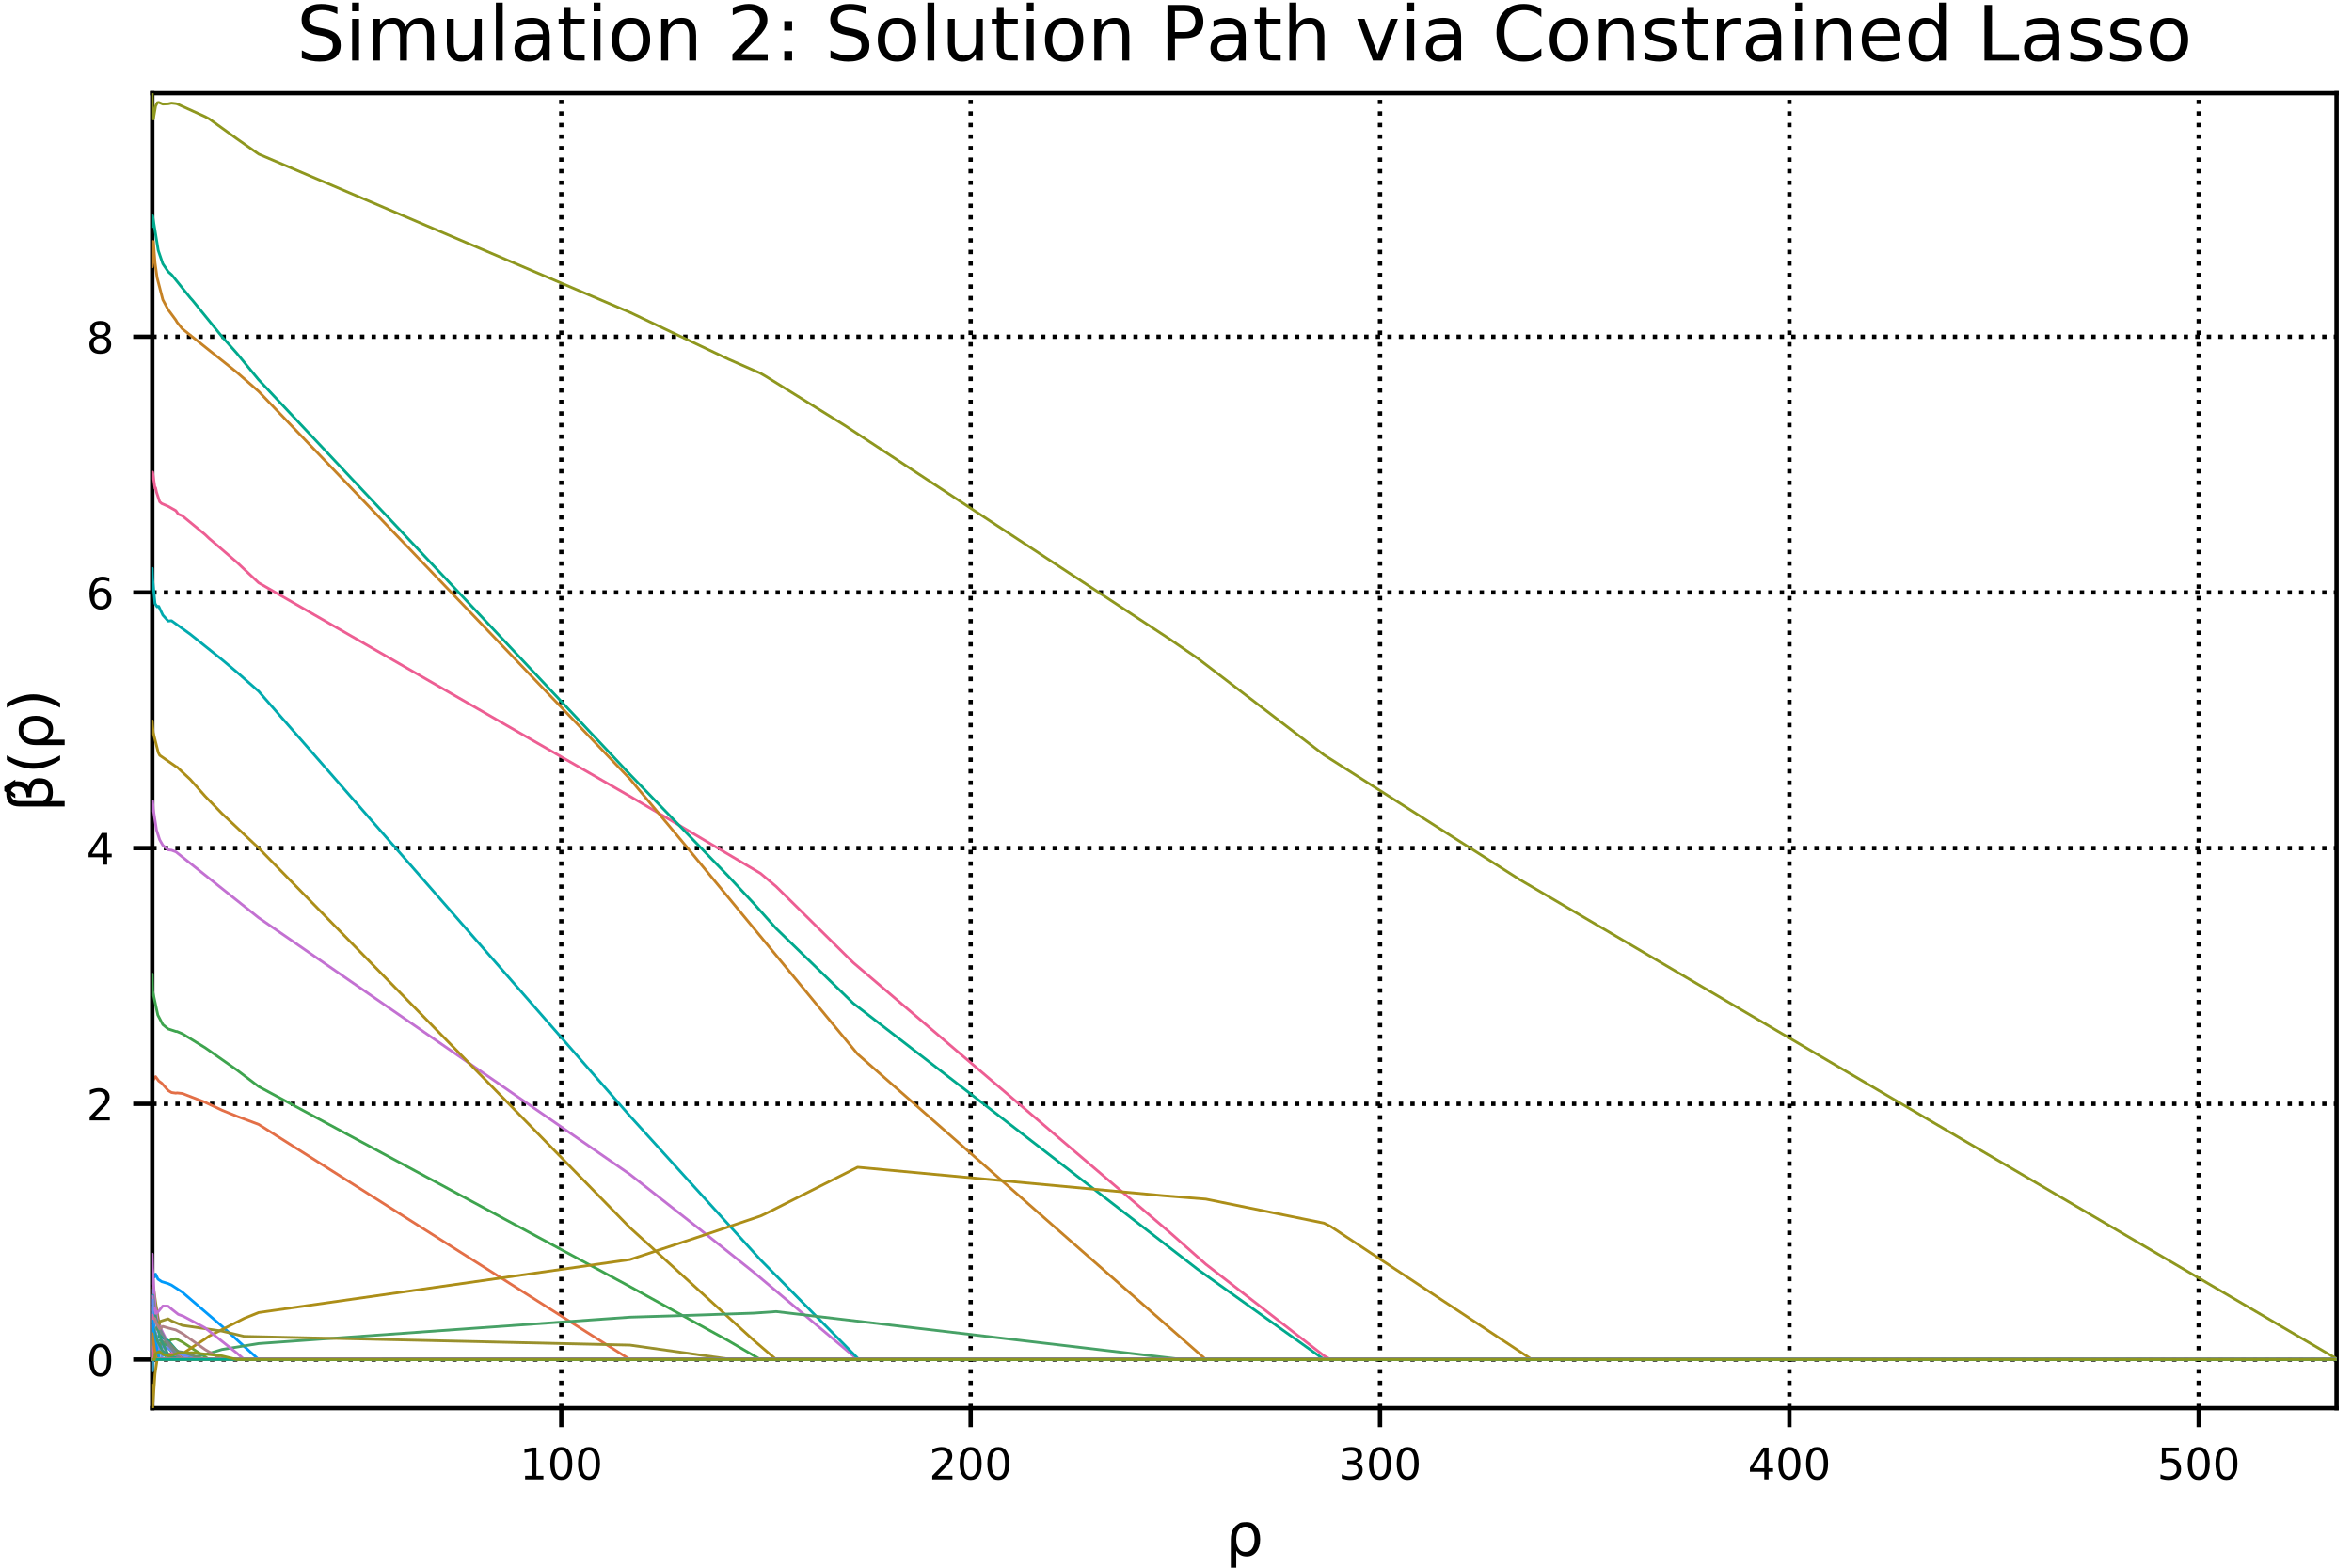 <?xml version="1.0" encoding="utf-8" standalone="no"?>
<!DOCTYPE svg PUBLIC "-//W3C//DTD SVG 1.1//EN"
  "http://www.w3.org/Graphics/SVG/1.1/DTD/svg11.dtd">
<!-- Created with matplotlib (http://matplotlib.org/) -->
<svg height="288pt" version="1.1" viewBox="0 0 432 288" width="432pt" xmlns="http://www.w3.org/2000/svg" xmlns:xlink="http://www.w3.org/1999/xlink">
 <defs>
  <style type="text/css">
*{stroke-linecap:butt;stroke-linejoin:round;}
  </style>
 </defs>
 <g id="figure_1">
  <g id="patch_1">
   <path d="M 0 288 
L 432 288 
L 432 0 
L 0 0 
z
" style="fill:#ffffff;"/>
  </g>
  <g id="axes_1">
   <g id="patch_2">
    <path d="M 27.965 258.685 
L 429.165 258.685 
L 429.165 17.115 
L 27.965 17.115 
z
" style="fill:#ffffff;"/>
   </g>
   <g id="matplotlib.axis_1">
    <g id="xtick_1">
     <g id="line2d_1">
      <path clip-path="url(#p0155a44bd3)" d="M 103.094 258.685 
L 103.094 17.115 
" style="fill:none;stroke:#000000;stroke-dasharray:0.8,1.32;stroke-dashoffset:0;stroke-width:0.8;"/>
     </g>
     <g id="line2d_2">
      <defs>
       <path d="M 0 0 
L 0 3.5 
" id="m16767cf007" style="stroke:#000000;stroke-width:0.8;"/>
      </defs>
      <g>
       <use style="stroke:#000000;stroke-width:0.8;" x="103.094" xlink:href="#m16767cf007" y="258.685"/>
      </g>
     </g>
     <g id="text_1">
      <!-- 100 -->
      <defs>
       <path d="M 12.406 8.297 
L 28.516 8.297 
L 28.516 63.922 
L 10.984 60.406 
L 10.984 69.391 
L 28.422 72.906 
L 38.281 72.906 
L 38.281 8.297 
L 54.391 8.297 
L 54.391 0 
L 12.406 0 
z
" id="DejaVuSans-31"/>
       <path d="M 31.781 66.406 
Q 24.172 66.406 20.328 58.906 
Q 16.5 51.422 16.5 36.375 
Q 16.5 21.391 20.328 13.891 
Q 24.172 6.391 31.781 6.391 
Q 39.453 6.391 43.281 13.891 
Q 47.125 21.391 47.125 36.375 
Q 47.125 51.422 43.281 58.906 
Q 39.453 66.406 31.781 66.406 
z
M 31.781 74.219 
Q 44.047 74.219 50.516 64.516 
Q 56.984 54.828 56.984 36.375 
Q 56.984 17.969 50.516 8.266 
Q 44.047 -1.422 31.781 -1.422 
Q 19.531 -1.422 13.062 8.266 
Q 6.594 17.969 6.594 36.375 
Q 6.594 54.828 13.062 64.516 
Q 19.531 74.219 31.781 74.219 
z
" id="DejaVuSans-30"/>
      </defs>
      <g transform="translate(95.459 271.764)scale(0.08 -0.08)">
       <use xlink:href="#DejaVuSans-31"/>
       <use x="63.623" xlink:href="#DejaVuSans-30"/>
       <use x="127.246" xlink:href="#DejaVuSans-30"/>
      </g>
     </g>
    </g>
    <g id="xtick_2">
     <g id="line2d_3">
      <path clip-path="url(#p0155a44bd3)" d="M 178.283 258.685 
L 178.283 17.115 
" style="fill:none;stroke:#000000;stroke-dasharray:0.8,1.32;stroke-dashoffset:0;stroke-width:0.8;"/>
     </g>
     <g id="line2d_4">
      <g>
       <use style="stroke:#000000;stroke-width:0.8;" x="178.283" xlink:href="#m16767cf007" y="258.685"/>
      </g>
     </g>
     <g id="text_2">
      <!-- 200 -->
      <defs>
       <path d="M 19.188 8.297 
L 53.609 8.297 
L 53.609 0 
L 7.328 0 
L 7.328 8.297 
Q 12.938 14.109 22.625 23.891 
Q 32.328 33.688 34.812 36.531 
Q 39.547 41.844 41.422 45.531 
Q 43.312 49.219 43.312 52.781 
Q 43.312 58.594 39.234 62.25 
Q 35.156 65.922 28.609 65.922 
Q 23.969 65.922 18.812 64.312 
Q 13.672 62.703 7.812 59.422 
L 7.812 69.391 
Q 13.766 71.781 18.938 73 
Q 24.125 74.219 28.422 74.219 
Q 39.75 74.219 46.484 68.547 
Q 53.219 62.891 53.219 53.422 
Q 53.219 48.922 51.531 44.891 
Q 49.859 40.875 45.406 35.406 
Q 44.188 33.984 37.641 27.219 
Q 31.109 20.453 19.188 8.297 
z
" id="DejaVuSans-32"/>
      </defs>
      <g transform="translate(170.648 271.764)scale(0.08 -0.08)">
       <use xlink:href="#DejaVuSans-32"/>
       <use x="63.623" xlink:href="#DejaVuSans-30"/>
       <use x="127.246" xlink:href="#DejaVuSans-30"/>
      </g>
     </g>
    </g>
    <g id="xtick_3">
     <g id="line2d_5">
      <path clip-path="url(#p0155a44bd3)" d="M 253.472 258.685 
L 253.472 17.115 
" style="fill:none;stroke:#000000;stroke-dasharray:0.8,1.32;stroke-dashoffset:0;stroke-width:0.8;"/>
     </g>
     <g id="line2d_6">
      <g>
       <use style="stroke:#000000;stroke-width:0.8;" x="253.472" xlink:href="#m16767cf007" y="258.685"/>
      </g>
     </g>
     <g id="text_3">
      <!-- 300 -->
      <defs>
       <path d="M 40.578 39.312 
Q 47.656 37.797 51.625 33 
Q 55.609 28.219 55.609 21.188 
Q 55.609 10.406 48.188 4.484 
Q 40.766 -1.422 27.094 -1.422 
Q 22.516 -1.422 17.656 -0.516 
Q 12.797 0.391 7.625 2.203 
L 7.625 11.719 
Q 11.719 9.328 16.594 8.109 
Q 21.484 6.891 26.812 6.891 
Q 36.078 6.891 40.938 10.547 
Q 45.797 14.203 45.797 21.188 
Q 45.797 27.641 41.281 31.266 
Q 36.766 34.906 28.719 34.906 
L 20.219 34.906 
L 20.219 43.016 
L 29.109 43.016 
Q 36.375 43.016 40.234 45.922 
Q 44.094 48.828 44.094 54.297 
Q 44.094 59.906 40.109 62.906 
Q 36.141 65.922 28.719 65.922 
Q 24.656 65.922 20.016 65.031 
Q 15.375 64.156 9.812 62.312 
L 9.812 71.094 
Q 15.438 72.656 20.344 73.438 
Q 25.25 74.219 29.594 74.219 
Q 40.828 74.219 47.359 69.109 
Q 53.906 64.016 53.906 55.328 
Q 53.906 49.266 50.438 45.094 
Q 46.969 40.922 40.578 39.312 
z
" id="DejaVuSans-33"/>
      </defs>
      <g transform="translate(245.837 271.764)scale(0.08 -0.08)">
       <use xlink:href="#DejaVuSans-33"/>
       <use x="63.623" xlink:href="#DejaVuSans-30"/>
       <use x="127.246" xlink:href="#DejaVuSans-30"/>
      </g>
     </g>
    </g>
    <g id="xtick_4">
     <g id="line2d_7">
      <path clip-path="url(#p0155a44bd3)" d="M 328.661 258.685 
L 328.661 17.115 
" style="fill:none;stroke:#000000;stroke-dasharray:0.8,1.32;stroke-dashoffset:0;stroke-width:0.8;"/>
     </g>
     <g id="line2d_8">
      <g>
       <use style="stroke:#000000;stroke-width:0.8;" x="328.661" xlink:href="#m16767cf007" y="258.685"/>
      </g>
     </g>
     <g id="text_4">
      <!-- 400 -->
      <defs>
       <path d="M 37.797 64.312 
L 12.891 25.391 
L 37.797 25.391 
z
M 35.203 72.906 
L 47.609 72.906 
L 47.609 25.391 
L 58.016 25.391 
L 58.016 17.188 
L 47.609 17.188 
L 47.609 0 
L 37.797 0 
L 37.797 17.188 
L 4.891 17.188 
L 4.891 26.703 
z
" id="DejaVuSans-34"/>
      </defs>
      <g transform="translate(321.026 271.764)scale(0.08 -0.08)">
       <use xlink:href="#DejaVuSans-34"/>
       <use x="63.623" xlink:href="#DejaVuSans-30"/>
       <use x="127.246" xlink:href="#DejaVuSans-30"/>
      </g>
     </g>
    </g>
    <g id="xtick_5">
     <g id="line2d_9">
      <path clip-path="url(#p0155a44bd3)" d="M 403.85 258.685 
L 403.85 17.115 
" style="fill:none;stroke:#000000;stroke-dasharray:0.8,1.32;stroke-dashoffset:0;stroke-width:0.8;"/>
     </g>
     <g id="line2d_10">
      <g>
       <use style="stroke:#000000;stroke-width:0.8;" x="403.85" xlink:href="#m16767cf007" y="258.685"/>
      </g>
     </g>
     <g id="text_5">
      <!-- 500 -->
      <defs>
       <path d="M 10.797 72.906 
L 49.516 72.906 
L 49.516 64.594 
L 19.828 64.594 
L 19.828 46.734 
Q 21.969 47.469 24.109 47.828 
Q 26.266 48.188 28.422 48.188 
Q 40.625 48.188 47.75 41.5 
Q 54.891 34.812 54.891 23.391 
Q 54.891 11.625 47.562 5.094 
Q 40.234 -1.422 26.906 -1.422 
Q 22.312 -1.422 17.547 -0.641 
Q 12.797 0.141 7.719 1.703 
L 7.719 11.625 
Q 12.109 9.234 16.797 8.062 
Q 21.484 6.891 26.703 6.891 
Q 35.156 6.891 40.078 11.328 
Q 45.016 15.766 45.016 23.391 
Q 45.016 31 40.078 35.438 
Q 35.156 39.891 26.703 39.891 
Q 22.75 39.891 18.812 39.016 
Q 14.891 38.141 10.797 36.281 
z
" id="DejaVuSans-35"/>
      </defs>
      <g transform="translate(396.215 271.764)scale(0.08 -0.08)">
       <use xlink:href="#DejaVuSans-35"/>
       <use x="63.623" xlink:href="#DejaVuSans-30"/>
       <use x="127.246" xlink:href="#DejaVuSans-30"/>
      </g>
     </g>
    </g>
    <g id="text_6">
     <!-- ρ -->
     <defs>
      <path d="M 13.484 44.922 
Q 16.453 49.906 23.828 54.297 
Q 26.703 56 35.594 56 
Q 45.562 56 51.781 48.094 
Q 58.016 40.188 58.016 27.297 
Q 58.016 14.406 51.781 6.484 
Q 45.562 -1.422 35.594 -1.422 
Q 29.594 -1.422 25.266 0.953 
Q 20.953 3.328 18.109 8.203 
L 18.109 -20.797 
L 9.078 -20.797 
L 9.078 26.812 
Q 9.078 38.094 13.484 44.922 
z
M 48.688 27.297 
Q 48.688 37.203 44.609 42.844 
Q 40.531 48.484 33.406 48.484 
Q 26.266 48.484 22.188 42.844 
Q 18.109 37.203 18.109 27.297 
Q 18.109 17.391 22.188 11.75 
Q 26.266 6.109 33.406 6.109 
Q 40.531 6.109 44.609 11.75 
Q 48.688 17.391 48.688 27.297 
z
" id="DejaVuSans-3c1"/>
     </defs>
     <g transform="translate(225.073 285.786)scale(0.11 -0.11)">
      <use xlink:href="#DejaVuSans-3c1"/>
     </g>
    </g>
   </g>
   <g id="matplotlib.axis_2">
    <g id="ytick_1">
     <g id="line2d_11">
      <path clip-path="url(#p0155a44bd3)" d="M 27.965 249.762 
L 429.165 249.762 
" style="fill:none;stroke:#000000;stroke-dasharray:0.8,1.32;stroke-dashoffset:0;stroke-width:0.8;"/>
     </g>
     <g id="line2d_12">
      <defs>
       <path d="M 0 0 
L -3.5 0 
" id="m048ae245e6" style="stroke:#000000;stroke-width:0.8;"/>
      </defs>
      <g>
       <use style="stroke:#000000;stroke-width:0.8;" x="27.965" xlink:href="#m048ae245e6" y="249.762"/>
      </g>
     </g>
     <g id="text_7">
      <!-- 0 -->
      <g transform="translate(15.875 252.801)scale(0.08 -0.08)">
       <use xlink:href="#DejaVuSans-30"/>
      </g>
     </g>
    </g>
    <g id="ytick_2">
     <g id="line2d_13">
      <path clip-path="url(#p0155a44bd3)" d="M 27.965 202.786 
L 429.165 202.786 
" style="fill:none;stroke:#000000;stroke-dasharray:0.8,1.32;stroke-dashoffset:0;stroke-width:0.8;"/>
     </g>
     <g id="line2d_14">
      <g>
       <use style="stroke:#000000;stroke-width:0.8;" x="27.965" xlink:href="#m048ae245e6" y="202.786"/>
      </g>
     </g>
     <g id="text_8">
      <!-- 2 -->
      <g transform="translate(15.875 205.825)scale(0.08 -0.08)">
       <use xlink:href="#DejaVuSans-32"/>
      </g>
     </g>
    </g>
    <g id="ytick_3">
     <g id="line2d_15">
      <path clip-path="url(#p0155a44bd3)" d="M 27.965 155.81 
L 429.165 155.81 
" style="fill:none;stroke:#000000;stroke-dasharray:0.8,1.32;stroke-dashoffset:0;stroke-width:0.8;"/>
     </g>
     <g id="line2d_16">
      <g>
       <use style="stroke:#000000;stroke-width:0.8;" x="27.965" xlink:href="#m048ae245e6" y="155.81"/>
      </g>
     </g>
     <g id="text_9">
      <!-- 4 -->
      <g transform="translate(15.875 158.849)scale(0.08 -0.08)">
       <use xlink:href="#DejaVuSans-34"/>
      </g>
     </g>
    </g>
    <g id="ytick_4">
     <g id="line2d_17">
      <path clip-path="url(#p0155a44bd3)" d="M 27.965 108.833 
L 429.165 108.833 
" style="fill:none;stroke:#000000;stroke-dasharray:0.8,1.32;stroke-dashoffset:0;stroke-width:0.8;"/>
     </g>
     <g id="line2d_18">
      <g>
       <use style="stroke:#000000;stroke-width:0.8;" x="27.965" xlink:href="#m048ae245e6" y="108.833"/>
      </g>
     </g>
     <g id="text_10">
      <!-- 6 -->
      <defs>
       <path d="M 33.016 40.375 
Q 26.375 40.375 22.484 35.828 
Q 18.609 31.297 18.609 23.391 
Q 18.609 15.531 22.484 10.953 
Q 26.375 6.391 33.016 6.391 
Q 39.656 6.391 43.531 10.953 
Q 47.406 15.531 47.406 23.391 
Q 47.406 31.297 43.531 35.828 
Q 39.656 40.375 33.016 40.375 
z
M 52.594 71.297 
L 52.594 62.312 
Q 48.875 64.062 45.094 64.984 
Q 41.312 65.922 37.594 65.922 
Q 27.828 65.922 22.672 59.328 
Q 17.531 52.734 16.797 39.406 
Q 19.672 43.656 24.016 45.922 
Q 28.375 48.188 33.594 48.188 
Q 44.578 48.188 50.953 41.516 
Q 57.328 34.859 57.328 23.391 
Q 57.328 12.156 50.688 5.359 
Q 44.047 -1.422 33.016 -1.422 
Q 20.359 -1.422 13.672 8.266 
Q 6.984 17.969 6.984 36.375 
Q 6.984 53.656 15.188 63.938 
Q 23.391 74.219 37.203 74.219 
Q 40.922 74.219 44.703 73.484 
Q 48.484 72.75 52.594 71.297 
z
" id="DejaVuSans-36"/>
      </defs>
      <g transform="translate(15.875 111.873)scale(0.08 -0.08)">
       <use xlink:href="#DejaVuSans-36"/>
      </g>
     </g>
    </g>
    <g id="ytick_5">
     <g id="line2d_19">
      <path clip-path="url(#p0155a44bd3)" d="M 27.965 61.857 
L 429.165 61.857 
" style="fill:none;stroke:#000000;stroke-dasharray:0.8,1.32;stroke-dashoffset:0;stroke-width:0.8;"/>
     </g>
     <g id="line2d_20">
      <g>
       <use style="stroke:#000000;stroke-width:0.8;" x="27.965" xlink:href="#m048ae245e6" y="61.857"/>
      </g>
     </g>
     <g id="text_11">
      <!-- 8 -->
      <defs>
       <path d="M 31.781 34.625 
Q 24.75 34.625 20.719 30.859 
Q 16.703 27.094 16.703 20.516 
Q 16.703 13.922 20.719 10.156 
Q 24.75 6.391 31.781 6.391 
Q 38.812 6.391 42.859 10.172 
Q 46.922 13.969 46.922 20.516 
Q 46.922 27.094 42.891 30.859 
Q 38.875 34.625 31.781 34.625 
z
M 21.922 38.812 
Q 15.578 40.375 12.031 44.719 
Q 8.5 49.078 8.5 55.328 
Q 8.5 64.062 14.719 69.141 
Q 20.953 74.219 31.781 74.219 
Q 42.672 74.219 48.875 69.141 
Q 55.078 64.062 55.078 55.328 
Q 55.078 49.078 51.531 44.719 
Q 48 40.375 41.703 38.812 
Q 48.828 37.156 52.797 32.312 
Q 56.781 27.484 56.781 20.516 
Q 56.781 9.906 50.312 4.234 
Q 43.844 -1.422 31.781 -1.422 
Q 19.734 -1.422 13.25 4.234 
Q 6.781 9.906 6.781 20.516 
Q 6.781 27.484 10.781 32.312 
Q 14.797 37.156 21.922 38.812 
z
M 18.312 54.391 
Q 18.312 48.734 21.844 45.562 
Q 25.391 42.391 31.781 42.391 
Q 38.141 42.391 41.719 45.562 
Q 45.312 48.734 45.312 54.391 
Q 45.312 60.062 41.719 63.234 
Q 38.141 66.406 31.781 66.406 
Q 25.391 66.406 21.844 63.234 
Q 18.312 60.062 18.312 54.391 
z
" id="DejaVuSans-38"/>
      </defs>
      <g transform="translate(15.875 64.897)scale(0.08 -0.08)">
       <use xlink:href="#DejaVuSans-38"/>
      </g>
     </g>
    </g>
    <g id="text_12">
     <!-- β̂(ρ) -->
     <defs>
      <path d="M 18.406 3.375 
L 18.406 -20.797 
L 9.375 -20.797 
L 9.375 54.344 
Q 9.375 76.609 30.172 76.609 
Q 51.375 76.609 51.375 57.812 
Q 51.375 44.438 42.969 39.547 
Q 56.641 35.156 56.641 22.125 
Q 56.641 -1.031 33.109 -1.031 
Q 22.75 -1.031 18.406 3.375 
z
M 18.406 15.094 
Q 23.828 6.641 33.453 6.641 
Q 47.516 6.641 47.516 21.969 
Q 47.516 35.75 24.859 34.672 
L 24.859 42.969 
Q 42.578 42.969 42.578 58.594 
Q 42.578 69.281 31.156 69.281 
Q 18.406 69.281 18.406 54.047 
z
" id="DejaVuSans-3b2"/>
      <path d="M -28.609 79.984 
L -21.391 79.984 
L -9.422 61.625 
L -16.219 61.625 
L -25 73.578 
L -33.797 61.625 
L -40.578 61.625 
z
M -25 56 
z
" id="DejaVuSans-302"/>
      <path d="M 31 75.875 
Q 24.469 64.656 21.281 53.656 
Q 18.109 42.672 18.109 31.391 
Q 18.109 20.125 21.312 9.062 
Q 24.516 -2 31 -13.188 
L 23.188 -13.188 
Q 15.875 -1.703 12.234 9.375 
Q 8.594 20.453 8.594 31.391 
Q 8.594 42.281 12.203 53.312 
Q 15.828 64.359 23.188 75.875 
z
" id="DejaVuSans-28"/>
      <path d="M 8.016 75.875 
L 15.828 75.875 
Q 23.141 64.359 26.781 53.312 
Q 30.422 42.281 30.422 31.391 
Q 30.422 20.453 26.781 9.375 
Q 23.141 -1.703 15.828 -13.188 
L 8.016 -13.188 
Q 14.5 -2 17.703 9.062 
Q 20.906 20.125 20.906 31.391 
Q 20.906 42.672 17.703 53.656 
Q 14.5 64.656 8.016 75.875 
z
" id="DejaVuSans-29"/>
     </defs>
     <g transform="translate(9.587 149.193)rotate(-90)scale(0.11 -0.11)">
      <use xlink:href="#DejaVuSans-3b2"/>
      <use x="63.818" xlink:href="#DejaVuSans-302"/>
      <use x="63.818" xlink:href="#DejaVuSans-28"/>
      <use x="102.832" xlink:href="#DejaVuSans-3c1"/>
      <use x="166.309" xlink:href="#DejaVuSans-29"/>
     </g>
    </g>
   </g>
   <g id="line2d_21">
    <path clip-path="url(#p0155a44bd3)" d="M 429.165 249.762 
L 47.508 249.762 
L 40.79 243.657 
L 33.485 237.384 
L 31.5 236.086 
L 30.883 235.807 
L 29.698 235.448 
L 29.015 234.995 
L 28.575 234.066 
L 28.468 234.164 
L 28.38 234.578 
L 28.11 234.47 
L 27.965 231.053 
L 27.965 231.053 
" style="fill:none;stroke:#009afa;stroke-linecap:round;stroke-width:0.5;"/>
   </g>
   <g id="line2d_22">
    <path clip-path="url(#p0155a44bd3)" d="M 429.165 249.762 
L 115.711 249.762 
L 47.508 206.565 
L 43.49 205.06 
L 40.79 203.966 
L 37.652 202.489 
L 33.485 200.883 
L 32.516 200.779 
L 32.293 200.819 
L 31.5 200.705 
L 30.883 200.331 
L 29.698 198.983 
L 29.153 198.582 
L 28.575 197.792 
L 28.567 197.816 
L 28.468 197.887 
L 28.23 198.274 
L 28.11 198.484 
L 28.068 198.679 
L 28.068 198.679 
L 28.068 198.679 
L 28.037 198.441 
L 28.006 198.632 
L 28.006 198.632 
L 27.988 198.764 
L 27.972 198.661 
L 27.972 198.661 
L 27.965 198.352 
L 27.965 198.352 
" style="fill:none;stroke:#e36f47;stroke-linecap:round;stroke-width:0.5;"/>
   </g>
   <g id="patch_3">
    <path d="M 27.965 258.685 
L 27.965 17.115 
" style="fill:none;stroke:#000000;stroke-linecap:square;stroke-linejoin:miter;stroke-width:0.8;"/>
   </g>
   <g id="patch_4">
    <path d="M 429.165 258.685 
L 429.165 17.115 
" style="fill:none;stroke:#000000;stroke-linecap:square;stroke-linejoin:miter;stroke-width:0.8;"/>
   </g>
   <g id="patch_5">
    <path d="M 27.965 258.685 
L 429.165 258.685 
" style="fill:none;stroke:#000000;stroke-linecap:square;stroke-linejoin:miter;stroke-width:0.8;"/>
   </g>
   <g id="patch_6">
    <path d="M 27.965 17.115 
L 429.165 17.115 
" style="fill:none;stroke:#000000;stroke-linecap:square;stroke-linejoin:miter;stroke-width:0.8;"/>
   </g>
   <g id="line2d_23">
    <path clip-path="url(#p0155a44bd3)" d="M 429.165 249.762 
L 139.673 249.762 
L 133.745 246.288 
L 115.711 236.367 
L 47.508 199.608 
L 43.49 196.553 
L 37.652 192.462 
L 33.485 189.903 
L 32.516 189.501 
L 32.293 189.484 
L 30.883 189.026 
L 29.905 188.223 
L 28.988 186.479 
L 28.567 184.539 
L 28.037 182.066 
L 27.965 178.952 
L 27.965 178.952 
" style="fill:none;stroke:#3ea44e;stroke-linecap:round;stroke-width:0.5;"/>
   </g>
   <g id="text_13">
    <!-- Simulation 2: Solution Path via Constrained Lasso -->
    <defs>
     <path d="M 53.516 70.516 
L 53.516 60.891 
Q 47.906 63.578 42.922 64.891 
Q 37.938 66.219 33.297 66.219 
Q 25.25 66.219 20.875 63.094 
Q 16.5 59.969 16.5 54.203 
Q 16.5 49.359 19.406 46.891 
Q 22.312 44.438 30.422 42.922 
L 36.375 41.703 
Q 47.406 39.594 52.656 34.297 
Q 57.906 29 57.906 20.125 
Q 57.906 9.516 50.797 4.047 
Q 43.703 -1.422 29.984 -1.422 
Q 24.812 -1.422 18.969 -0.25 
Q 13.141 0.922 6.891 3.219 
L 6.891 13.375 
Q 12.891 10.016 18.656 8.297 
Q 24.422 6.594 29.984 6.594 
Q 38.422 6.594 43.016 9.906 
Q 47.609 13.234 47.609 19.391 
Q 47.609 24.75 44.312 27.781 
Q 41.016 30.812 33.5 32.328 
L 27.484 33.5 
Q 16.453 35.688 11.516 40.375 
Q 6.594 45.062 6.594 53.422 
Q 6.594 63.094 13.406 68.656 
Q 20.219 74.219 32.172 74.219 
Q 37.312 74.219 42.625 73.281 
Q 47.953 72.359 53.516 70.516 
z
" id="DejaVuSans-53"/>
     <path d="M 9.422 54.688 
L 18.406 54.688 
L 18.406 0 
L 9.422 0 
z
M 9.422 75.984 
L 18.406 75.984 
L 18.406 64.594 
L 9.422 64.594 
z
" id="DejaVuSans-69"/>
     <path d="M 52 44.188 
Q 55.375 50.25 60.062 53.125 
Q 64.75 56 71.094 56 
Q 79.641 56 84.281 50.016 
Q 88.922 44.047 88.922 33.016 
L 88.922 0 
L 79.891 0 
L 79.891 32.719 
Q 79.891 40.578 77.094 44.375 
Q 74.312 48.188 68.609 48.188 
Q 61.625 48.188 57.562 43.547 
Q 53.516 38.922 53.516 30.906 
L 53.516 0 
L 44.484 0 
L 44.484 32.719 
Q 44.484 40.625 41.703 44.406 
Q 38.922 48.188 33.109 48.188 
Q 26.219 48.188 22.156 43.531 
Q 18.109 38.875 18.109 30.906 
L 18.109 0 
L 9.078 0 
L 9.078 54.688 
L 18.109 54.688 
L 18.109 46.188 
Q 21.188 51.219 25.484 53.609 
Q 29.781 56 35.688 56 
Q 41.656 56 45.828 52.969 
Q 50 49.953 52 44.188 
z
" id="DejaVuSans-6d"/>
     <path d="M 8.5 21.578 
L 8.5 54.688 
L 17.484 54.688 
L 17.484 21.922 
Q 17.484 14.156 20.5 10.266 
Q 23.531 6.391 29.594 6.391 
Q 36.859 6.391 41.078 11.031 
Q 45.312 15.672 45.312 23.688 
L 45.312 54.688 
L 54.297 54.688 
L 54.297 0 
L 45.312 0 
L 45.312 8.406 
Q 42.047 3.422 37.719 1 
Q 33.406 -1.422 27.688 -1.422 
Q 18.266 -1.422 13.375 4.438 
Q 8.5 10.297 8.5 21.578 
z
M 31.109 56 
z
" id="DejaVuSans-75"/>
     <path d="M 9.422 75.984 
L 18.406 75.984 
L 18.406 0 
L 9.422 0 
z
" id="DejaVuSans-6c"/>
     <path d="M 34.281 27.484 
Q 23.391 27.484 19.188 25 
Q 14.984 22.516 14.984 16.5 
Q 14.984 11.719 18.141 8.906 
Q 21.297 6.109 26.703 6.109 
Q 34.188 6.109 38.703 11.406 
Q 43.219 16.703 43.219 25.484 
L 43.219 27.484 
z
M 52.203 31.203 
L 52.203 0 
L 43.219 0 
L 43.219 8.297 
Q 40.141 3.328 35.547 0.953 
Q 30.953 -1.422 24.312 -1.422 
Q 15.922 -1.422 10.953 3.297 
Q 6 8.016 6 15.922 
Q 6 25.141 12.172 29.828 
Q 18.359 34.516 30.609 34.516 
L 43.219 34.516 
L 43.219 35.406 
Q 43.219 41.609 39.141 45 
Q 35.062 48.391 27.688 48.391 
Q 23 48.391 18.547 47.266 
Q 14.109 46.141 10.016 43.891 
L 10.016 52.203 
Q 14.938 54.109 19.578 55.047 
Q 24.219 56 28.609 56 
Q 40.484 56 46.344 49.844 
Q 52.203 43.703 52.203 31.203 
z
" id="DejaVuSans-61"/>
     <path d="M 18.312 70.219 
L 18.312 54.688 
L 36.812 54.688 
L 36.812 47.703 
L 18.312 47.703 
L 18.312 18.016 
Q 18.312 11.328 20.141 9.422 
Q 21.969 7.516 27.594 7.516 
L 36.812 7.516 
L 36.812 0 
L 27.594 0 
Q 17.188 0 13.234 3.875 
Q 9.281 7.766 9.281 18.016 
L 9.281 47.703 
L 2.688 47.703 
L 2.688 54.688 
L 9.281 54.688 
L 9.281 70.219 
z
" id="DejaVuSans-74"/>
     <path d="M 30.609 48.391 
Q 23.391 48.391 19.188 42.75 
Q 14.984 37.109 14.984 27.297 
Q 14.984 17.484 19.156 11.844 
Q 23.344 6.203 30.609 6.203 
Q 37.797 6.203 41.984 11.859 
Q 46.188 17.531 46.188 27.297 
Q 46.188 37.016 41.984 42.703 
Q 37.797 48.391 30.609 48.391 
z
M 30.609 56 
Q 42.328 56 49.016 48.375 
Q 55.719 40.766 55.719 27.297 
Q 55.719 13.875 49.016 6.219 
Q 42.328 -1.422 30.609 -1.422 
Q 18.844 -1.422 12.172 6.219 
Q 5.516 13.875 5.516 27.297 
Q 5.516 40.766 12.172 48.375 
Q 18.844 56 30.609 56 
z
" id="DejaVuSans-6f"/>
     <path d="M 54.891 33.016 
L 54.891 0 
L 45.906 0 
L 45.906 32.719 
Q 45.906 40.484 42.875 44.328 
Q 39.844 48.188 33.797 48.188 
Q 26.516 48.188 22.312 43.547 
Q 18.109 38.922 18.109 30.906 
L 18.109 0 
L 9.078 0 
L 9.078 54.688 
L 18.109 54.688 
L 18.109 46.188 
Q 21.344 51.125 25.703 53.562 
Q 30.078 56 35.797 56 
Q 45.219 56 50.047 50.172 
Q 54.891 44.344 54.891 33.016 
z
" id="DejaVuSans-6e"/>
     <path id="DejaVuSans-20"/>
     <path d="M 11.719 12.406 
L 22.016 12.406 
L 22.016 0 
L 11.719 0 
z
M 11.719 51.703 
L 22.016 51.703 
L 22.016 39.312 
L 11.719 39.312 
z
" id="DejaVuSans-3a"/>
     <path d="M 19.672 64.797 
L 19.672 37.406 
L 32.078 37.406 
Q 38.969 37.406 42.719 40.969 
Q 46.484 44.531 46.484 51.125 
Q 46.484 57.672 42.719 61.234 
Q 38.969 64.797 32.078 64.797 
z
M 9.812 72.906 
L 32.078 72.906 
Q 44.344 72.906 50.609 67.359 
Q 56.891 61.812 56.891 51.125 
Q 56.891 40.328 50.609 34.812 
Q 44.344 29.297 32.078 29.297 
L 19.672 29.297 
L 19.672 0 
L 9.812 0 
z
" id="DejaVuSans-50"/>
     <path d="M 54.891 33.016 
L 54.891 0 
L 45.906 0 
L 45.906 32.719 
Q 45.906 40.484 42.875 44.328 
Q 39.844 48.188 33.797 48.188 
Q 26.516 48.188 22.312 43.547 
Q 18.109 38.922 18.109 30.906 
L 18.109 0 
L 9.078 0 
L 9.078 75.984 
L 18.109 75.984 
L 18.109 46.188 
Q 21.344 51.125 25.703 53.562 
Q 30.078 56 35.797 56 
Q 45.219 56 50.047 50.172 
Q 54.891 44.344 54.891 33.016 
z
" id="DejaVuSans-68"/>
     <path d="M 2.984 54.688 
L 12.5 54.688 
L 29.594 8.797 
L 46.688 54.688 
L 56.203 54.688 
L 35.688 0 
L 23.484 0 
z
" id="DejaVuSans-76"/>
     <path d="M 64.406 67.281 
L 64.406 56.891 
Q 59.422 61.531 53.781 63.812 
Q 48.141 66.109 41.797 66.109 
Q 29.297 66.109 22.656 58.469 
Q 16.016 50.828 16.016 36.375 
Q 16.016 21.969 22.656 14.328 
Q 29.297 6.688 41.797 6.688 
Q 48.141 6.688 53.781 8.984 
Q 59.422 11.281 64.406 15.922 
L 64.406 5.609 
Q 59.234 2.094 53.438 0.328 
Q 47.656 -1.422 41.219 -1.422 
Q 24.656 -1.422 15.125 8.703 
Q 5.609 18.844 5.609 36.375 
Q 5.609 53.953 15.125 64.078 
Q 24.656 74.219 41.219 74.219 
Q 47.75 74.219 53.531 72.484 
Q 59.328 70.75 64.406 67.281 
z
" id="DejaVuSans-43"/>
     <path d="M 44.281 53.078 
L 44.281 44.578 
Q 40.484 46.531 36.375 47.5 
Q 32.281 48.484 27.875 48.484 
Q 21.188 48.484 17.844 46.438 
Q 14.5 44.391 14.5 40.281 
Q 14.5 37.156 16.891 35.375 
Q 19.281 33.594 26.516 31.984 
L 29.594 31.297 
Q 39.156 29.25 43.188 25.516 
Q 47.219 21.781 47.219 15.094 
Q 47.219 7.469 41.188 3.016 
Q 35.156 -1.422 24.609 -1.422 
Q 20.219 -1.422 15.453 -0.562 
Q 10.688 0.297 5.422 2 
L 5.422 11.281 
Q 10.406 8.688 15.234 7.391 
Q 20.062 6.109 24.812 6.109 
Q 31.156 6.109 34.562 8.281 
Q 37.984 10.453 37.984 14.406 
Q 37.984 18.062 35.516 20.016 
Q 33.062 21.969 24.703 23.781 
L 21.578 24.516 
Q 13.234 26.266 9.516 29.906 
Q 5.812 33.547 5.812 39.891 
Q 5.812 47.609 11.281 51.797 
Q 16.75 56 26.812 56 
Q 31.781 56 36.172 55.266 
Q 40.578 54.547 44.281 53.078 
z
" id="DejaVuSans-73"/>
     <path d="M 41.109 46.297 
Q 39.594 47.172 37.812 47.578 
Q 36.031 48 33.891 48 
Q 26.266 48 22.188 43.047 
Q 18.109 38.094 18.109 28.812 
L 18.109 0 
L 9.078 0 
L 9.078 54.688 
L 18.109 54.688 
L 18.109 46.188 
Q 20.953 51.172 25.484 53.578 
Q 30.031 56 36.531 56 
Q 37.453 56 38.578 55.875 
Q 39.703 55.766 41.062 55.516 
z
" id="DejaVuSans-72"/>
     <path d="M 56.203 29.594 
L 56.203 25.203 
L 14.891 25.203 
Q 15.484 15.922 20.484 11.062 
Q 25.484 6.203 34.422 6.203 
Q 39.594 6.203 44.453 7.469 
Q 49.312 8.734 54.109 11.281 
L 54.109 2.781 
Q 49.266 0.734 44.188 -0.344 
Q 39.109 -1.422 33.891 -1.422 
Q 20.797 -1.422 13.156 6.188 
Q 5.516 13.812 5.516 26.812 
Q 5.516 40.234 12.766 48.109 
Q 20.016 56 32.328 56 
Q 43.359 56 49.781 48.891 
Q 56.203 41.797 56.203 29.594 
z
M 47.219 32.234 
Q 47.125 39.594 43.094 43.984 
Q 39.062 48.391 32.422 48.391 
Q 24.906 48.391 20.391 44.141 
Q 15.875 39.891 15.188 32.172 
z
" id="DejaVuSans-65"/>
     <path d="M 45.406 46.391 
L 45.406 75.984 
L 54.391 75.984 
L 54.391 0 
L 45.406 0 
L 45.406 8.203 
Q 42.578 3.328 38.25 0.953 
Q 33.938 -1.422 27.875 -1.422 
Q 17.969 -1.422 11.734 6.484 
Q 5.516 14.406 5.516 27.297 
Q 5.516 40.188 11.734 48.094 
Q 17.969 56 27.875 56 
Q 33.938 56 38.25 53.625 
Q 42.578 51.266 45.406 46.391 
z
M 14.797 27.297 
Q 14.797 17.391 18.875 11.75 
Q 22.953 6.109 30.078 6.109 
Q 37.203 6.109 41.297 11.75 
Q 45.406 17.391 45.406 27.297 
Q 45.406 37.203 41.297 42.844 
Q 37.203 48.484 30.078 48.484 
Q 22.953 48.484 18.875 42.844 
Q 14.797 37.203 14.797 27.297 
z
" id="DejaVuSans-64"/>
     <path d="M 9.812 72.906 
L 19.672 72.906 
L 19.672 8.297 
L 55.172 8.297 
L 55.172 0 
L 9.812 0 
z
" id="DejaVuSans-4c"/>
    </defs>
    <g transform="translate(54.475 11.115)scale(0.14 -0.14)">
     <use xlink:href="#DejaVuSans-53"/>
     <use x="63.477" xlink:href="#DejaVuSans-69"/>
     <use x="91.26" xlink:href="#DejaVuSans-6d"/>
     <use x="188.672" xlink:href="#DejaVuSans-75"/>
     <use x="252.051" xlink:href="#DejaVuSans-6c"/>
     <use x="279.834" xlink:href="#DejaVuSans-61"/>
     <use x="341.113" xlink:href="#DejaVuSans-74"/>
     <use x="380.322" xlink:href="#DejaVuSans-69"/>
     <use x="408.105" xlink:href="#DejaVuSans-6f"/>
     <use x="469.287" xlink:href="#DejaVuSans-6e"/>
     <use x="532.666" xlink:href="#DejaVuSans-20"/>
     <use x="564.453" xlink:href="#DejaVuSans-32"/>
     <use x="628.076" xlink:href="#DejaVuSans-3a"/>
     <use x="661.768" xlink:href="#DejaVuSans-20"/>
     <use x="693.555" xlink:href="#DejaVuSans-53"/>
     <use x="757.031" xlink:href="#DejaVuSans-6f"/>
     <use x="818.213" xlink:href="#DejaVuSans-6c"/>
     <use x="845.996" xlink:href="#DejaVuSans-75"/>
     <use x="909.375" xlink:href="#DejaVuSans-74"/>
     <use x="948.584" xlink:href="#DejaVuSans-69"/>
     <use x="976.367" xlink:href="#DejaVuSans-6f"/>
     <use x="1037.549" xlink:href="#DejaVuSans-6e"/>
     <use x="1100.928" xlink:href="#DejaVuSans-20"/>
     <use x="1132.715" xlink:href="#DejaVuSans-50"/>
     <use x="1192.955" xlink:href="#DejaVuSans-61"/>
     <use x="1254.234" xlink:href="#DejaVuSans-74"/>
     <use x="1293.443" xlink:href="#DejaVuSans-68"/>
     <use x="1356.822" xlink:href="#DejaVuSans-20"/>
     <use x="1388.609" xlink:href="#DejaVuSans-76"/>
     <use x="1447.789" xlink:href="#DejaVuSans-69"/>
     <use x="1475.572" xlink:href="#DejaVuSans-61"/>
     <use x="1536.852" xlink:href="#DejaVuSans-20"/>
     <use x="1568.639" xlink:href="#DejaVuSans-43"/>
     <use x="1638.463" xlink:href="#DejaVuSans-6f"/>
     <use x="1699.645" xlink:href="#DejaVuSans-6e"/>
     <use x="1763.023" xlink:href="#DejaVuSans-73"/>
     <use x="1815.123" xlink:href="#DejaVuSans-74"/>
     <use x="1854.332" xlink:href="#DejaVuSans-72"/>
     <use x="1895.445" xlink:href="#DejaVuSans-61"/>
     <use x="1956.725" xlink:href="#DejaVuSans-69"/>
     <use x="1984.508" xlink:href="#DejaVuSans-6e"/>
     <use x="2047.887" xlink:href="#DejaVuSans-65"/>
     <use x="2109.41" xlink:href="#DejaVuSans-64"/>
     <use x="2172.887" xlink:href="#DejaVuSans-20"/>
     <use x="2204.674" xlink:href="#DejaVuSans-4c"/>
     <use x="2260.387" xlink:href="#DejaVuSans-61"/>
     <use x="2321.666" xlink:href="#DejaVuSans-73"/>
     <use x="2373.766" xlink:href="#DejaVuSans-73"/>
     <use x="2425.865" xlink:href="#DejaVuSans-6f"/>
    </g>
   </g>
   <g id="line2d_24">
    <path clip-path="url(#p0155a44bd3)" d="M 429.165 249.762 
L 157.522 249.762 
L 138.444 233.73 
L 129.513 226.606 
L 115.711 215.752 
L 47.508 168.595 
L 32.293 156.483 
L 31.5 156.189 
L 30.883 156.12 
L 29.905 155.283 
L 29.326 154.275 
L 28.748 152.494 
L 28.146 148.602 
L 28.037 147.137 
L 28.006 148.269 
L 27.988 148.138 
L 27.988 148.138 
L 27.988 148.138 
L 27.965 148.564 
L 27.965 148.564 
" style="fill:none;stroke:#c371d2;stroke-linecap:round;stroke-width:0.5;"/>
   </g>
   <g id="line2d_25">
    <path clip-path="url(#p0155a44bd3)" d="M 429.165 249.762 
L 142.557 249.762 
L 138.444 246.234 
L 125.38 234.322 
L 115.711 225.545 
L 47.508 155.789 
L 40.79 149.474 
L 37.652 146.244 
L 34.949 143.192 
L 33.485 141.828 
L 32.516 140.907 
L 32.293 140.813 
L 29.326 138.754 
L 29.059 138.226 
L 28.168 134.676 
L 28.146 134.71 
L 28.036 133.456 
L 27.965 132.427 
L 27.965 132.427 
" style="fill:none;stroke:#ac8e18;stroke-linecap:round;stroke-width:0.5;"/>
   </g>
   <g id="line2d_26">
    <path clip-path="url(#p0155a44bd3)" d="M 429.165 249.762 
L 157.857 249.762 
L 157.522 249.513 
L 139.673 231.432 
L 115.711 205.036 
L 47.508 126.995 
L 43.49 123.462 
L 40.79 121.196 
L 37.652 118.683 
L 34.949 116.518 
L 31.5 114.032 
L 30.883 114.089 
L 29.905 112.998 
L 29.153 111.398 
L 28.988 111.398 
L 28.855 111.482 
L 28.468 110.875 
L 28.037 106.402 
L 27.966 104.414 
L 27.965 104.466 
" style="fill:none;stroke:#00aaae;stroke-linecap:round;stroke-width:0.5;"/>
   </g>
   <g id="line2d_27">
    <path clip-path="url(#p0155a44bd3)" d="M 429.165 249.762 
L 244.389 249.762 
L 243.189 249.08 
L 221.485 232.258 
L 214.791 226.352 
L 156.72 176.846 
L 142.557 162.864 
L 139.673 160.439 
L 125.38 151.976 
L 115.711 146.293 
L 47.508 107.067 
L 43.49 103.279 
L 38.415 98.917 
L 37.652 98.189 
L 33.485 94.759 
L 32.733 94.433 
L 32.293 93.809 
L 30.883 93.014 
L 29.698 92.503 
L 29.326 92.182 
L 28.748 90.428 
L 28.567 89.601 
L 28.468 89.724 
L 28.037 86.743 
L 27.965 87.048 
" style="fill:none;stroke:#ed5e93;stroke-linecap:round;stroke-width:0.5;"/>
   </g>
   <g id="line2d_28">
    <path clip-path="url(#p0155a44bd3)" d="M 429.165 249.762 
L 221.485 249.762 
L 196.708 228.035 
L 157.522 193.651 
L 125.38 154.69 
L 115.711 143.11 
L 47.508 71.902 
L 43.49 68.389 
L 33.485 60.405 
L 32.516 59.194 
L 32.293 58.803 
L 30.883 56.896 
L 29.905 55.062 
L 28.855 51.011 
L 28.468 48.242 
L 28.168 44.394 
L 28.11 44.358 
L 28.068 44.425 
L 28.037 44.849 
L 27.965 49.023 
L 27.965 49.023 
" style="fill:none;stroke:#c68225;stroke-linecap:round;stroke-width:0.5;"/>
   </g>
   <g id="line2d_29">
    <path clip-path="url(#p0155a44bd3)" d="M 429.165 249.762 
L 243.189 249.762 
L 219.929 233.147 
L 208.351 224.193 
L 156.72 184.314 
L 142.557 170.575 
L 138.444 165.973 
L 133.745 160.933 
L 115.711 142.28 
L 47.508 69.765 
L 43.49 64.889 
L 40.79 61.859 
L 35.348 55.162 
L 34.949 54.721 
L 31.534 50.482 
L 30.998 50.007 
L 30.883 49.903 
L 29.905 48.466 
L 29.059 45.978 
L 28.037 39.652 
L 27.965 41.625 
L 27.965 41.625 
" style="fill:none;stroke:#00a98d;stroke-linecap:round;stroke-width:0.5;"/>
   </g>
   <g id="line2d_30">
    <path clip-path="url(#p0155a44bd3)" d="M 429.165 249.617 
L 348.666 202.447 
L 279.144 161.599 
L 243.189 138.686 
L 219.929 120.902 
L 214.791 117.377 
L 155.233 78.199 
L 140.632 69.127 
L 139.673 68.572 
L 133.745 65.963 
L 115.711 57.391 
L 47.508 28.307 
L 43.49 25.477 
L 38.415 21.825 
L 37.652 21.418 
L 32.516 19.085 
L 32.293 19.033 
L 31.5 18.94 
L 30.883 19.072 
L 29.905 19.122 
L 29.153 18.809 
L 28.907 18.855 
L 28.575 19.49 
L 28.168 21.857 
L 28.146 21.824 
L 28.11 21.81 
L 28.037 21.3 
L 27.965 17.115 
L 27.965 17.115 
" style="fill:none;stroke:#8e971e;stroke-linecap:round;stroke-width:0.5;"/>
   </g>
   <g id="line2d_31">
    <path clip-path="url(#p0155a44bd3)" d="M 429.165 249.762 
L 27.965 249.762 
L 27.965 249.762 
" style="fill:none;stroke:#00a9cc;stroke-linecap:round;stroke-width:0.5;"/>
   </g>
   <g id="line2d_32">
    <path clip-path="url(#p0155a44bd3)" d="M 429.165 249.762 
L 27.965 249.762 
L 27.965 249.762 
" style="fill:none;stroke:#9b7fe9;stroke-linecap:round;stroke-width:0.5;"/>
   </g>
   <g id="line2d_33">
    <path clip-path="url(#p0155a44bd3)" d="M 429.165 249.762 
L 27.965 249.762 
L 27.965 249.762 
" style="fill:none;stroke:#618df6;stroke-linecap:round;stroke-width:0.5;"/>
   </g>
   <g id="line2d_34">
    <path clip-path="url(#p0155a44bd3)" d="M 429.165 249.762 
L 27.965 249.762 
L 27.965 249.762 
" style="fill:none;stroke:#f06073;stroke-linecap:round;stroke-width:0.5;"/>
   </g>
   <g id="line2d_35">
    <path clip-path="url(#p0155a44bd3)" d="M 429.165 249.762 
L 27.965 249.762 
L 27.965 249.762 
" style="fill:none;stroke:#dd65b6;stroke-linecap:round;stroke-width:0.5;"/>
   </g>
   <g id="line2d_36">
    <path clip-path="url(#p0155a44bd3)" d="M 429.165 249.762 
L 38.415 249.762 
L 33.485 246.54 
L 32.293 245.938 
L 31.5 246.099 
L 30.883 246.479 
L 29.698 246.727 
L 28.907 247.175 
L 28.567 248.256 
L 28.38 249.762 
L 27.965 249.762 
L 27.965 249.762 
" style="fill:none;stroke:#6c9f33;stroke-linecap:round;stroke-width:0.5;"/>
   </g>
   <g id="line2d_37">
    <path clip-path="url(#p0155a44bd3)" d="M 429.165 249.762 
L 33.485 249.762 
L 32.293 248.964 
L 30.883 247.094 
L 29.905 246.712 
L 29.326 247.16 
L 28.988 247.572 
L 28.907 247.579 
L 28.567 246.125 
L 28.068 241.629 
L 27.965 238.044 
L 27.965 238.044 
" style="fill:none;stroke:#718c6a;stroke-linecap:round;stroke-width:0.5;"/>
   </g>
   <g id="line2d_38">
    <path clip-path="url(#p0155a44bd3)" d="M 429.165 249.762 
L 27.965 249.762 
L 27.965 249.762 
" style="fill:none;stroke:#47998c;stroke-linecap:round;stroke-width:0.5;"/>
   </g>
   <g id="line2d_39">
    <path clip-path="url(#p0155a44bd3)" d="M 429.165 249.762 
L 31.5 249.742 
L 29.905 248.819 
L 28.748 248.221 
L 28.673 248.245 
L 28.384 247.843 
L 28.38 247.857 
L 28.11 248.103 
L 27.988 247.136 
L 27.965 246.559 
L 27.965 246.559 
" style="fill:none;stroke:#1fa68d;stroke-linecap:round;stroke-width:0.5;"/>
   </g>
   <g id="line2d_40">
    <path clip-path="url(#p0155a44bd3)" d="M 429.165 249.762 
L 30.883 249.762 
L 29.905 246.621 
L 28.673 240.078 
L 28.587 239.954 
L 28.567 240.015 
L 28.468 240.317 
L 28.38 240.254 
L 28.11 239.205 
L 28.037 238.183 
L 27.966 238.456 
L 27.965 238.547 
L 27.965 238.547 
" style="fill:none;stroke:#af78dd;stroke-linecap:round;stroke-width:0.5;"/>
   </g>
   <g id="line2d_41">
    <path clip-path="url(#p0155a44bd3)" d="M 429.165 249.762 
L 29.379 249.762 
L 28.855 248.783 
L 28.384 248.317 
L 28.146 247.394 
L 27.965 244.354 
L 27.965 244.354 
" style="fill:none;stroke:#878d87;stroke-linecap:round;stroke-width:0.5;"/>
   </g>
   <g id="line2d_42">
    <path clip-path="url(#p0155a44bd3)" d="M 429.165 249.762 
L 217.297 249.762 
L 142.557 240.947 
L 138.444 241.234 
L 125.38 241.678 
L 115.711 241.973 
L 47.508 246.829 
L 40.79 247.907 
L 37.652 248.876 
L 34.949 249.394 
L 33.485 249.402 
L 32.293 248.958 
L 31.5 248.331 
L 30.883 247.553 
L 29.698 246.399 
L 29.326 246.249 
L 28.855 246.336 
L 28.567 245.735 
L 28.146 244.087 
L 28.11 244.018 
L 28.11 244.018 
L 28.11 244.018 
L 28.037 244.429 
L 27.965 245.897 
L 27.965 245.897 
" style="fill:none;stroke:#47a166;stroke-linecap:round;stroke-width:0.5;"/>
   </g>
   <g id="line2d_43">
    <path clip-path="url(#p0155a44bd3)" d="M 429.165 249.762 
L 28.468 249.762 
L 28.23 247.545 
L 28.11 247.091 
L 27.972 251.184 
L 27.965 251.666 
L 27.965 251.666 
" style="fill:none;stroke:#7783af;stroke-linecap:round;stroke-width:0.5;"/>
   </g>
   <g id="line2d_44">
    <path clip-path="url(#p0155a44bd3)" d="M 429.165 249.762 
L 27.965 249.762 
L 27.965 249.762 
" style="fill:none;stroke:#b18187;stroke-linecap:round;stroke-width:0.5;"/>
   </g>
   <g id="line2d_45">
    <path clip-path="url(#p0155a44bd3)" d="M 429.165 249.762 
L 27.965 249.762 
L 27.965 249.762 
" style="fill:none;stroke:#309bc2;stroke-linecap:round;stroke-width:0.5;"/>
   </g>
   <g id="line2d_46">
    <path clip-path="url(#p0155a44bd3)" d="M 429.165 249.762 
L 27.965 249.762 
L 27.965 249.762 
" style="fill:none;stroke:#788590;stroke-linecap:round;stroke-width:0.5;"/>
   </g>
   <g id="line2d_47">
    <path clip-path="url(#p0155a44bd3)" d="M 429.165 249.762 
L 27.965 249.762 
L 27.965 249.762 
" style="fill:none;stroke:#e561a4;stroke-linecap:round;stroke-width:0.5;"/>
   </g>
   <g id="line2d_48">
    <path clip-path="url(#p0155a44bd3)" d="M 429.165 249.762 
L 32.733 249.756 
L 32.293 248.951 
L 29.905 245.385 
L 29.015 242.324 
L 28.38 237.867 
L 28.168 236.495 
L 28.11 236.588 
L 28.037 236.706 
L 27.965 238.194 
L 27.965 238.194 
" style="fill:none;stroke:#99902c;stroke-linecap:round;stroke-width:0.5;"/>
   </g>
   <g id="line2d_49">
    <path clip-path="url(#p0155a44bd3)" d="M 429.165 249.762 
L 27.965 249.762 
L 27.965 249.762 
" style="fill:none;stroke:#399b7b;stroke-linecap:round;stroke-width:0.5;"/>
   </g>
   <g id="line2d_50">
    <path clip-path="url(#p0155a44bd3)" d="M 429.165 249.762 
L 27.965 249.762 
L 27.965 249.762 
" style="fill:none;stroke:#da68a3;stroke-linecap:round;stroke-width:0.5;"/>
   </g>
   <g id="line2d_51">
    <path clip-path="url(#p0155a44bd3)" d="M 429.165 249.762 
L 29.326 249.762 
L 28.748 247.34 
L 28.23 245.268 
L 28.11 245.853 
L 28.037 246.145 
L 27.965 249.762 
L 27.965 249.762 
" style="fill:none;stroke:#009afa;stroke-linecap:round;stroke-width:0.5;"/>
   </g>
   <g id="line2d_52">
    <path clip-path="url(#p0155a44bd3)" d="M 429.165 249.762 
L 27.965 249.762 
L 27.965 249.762 
" style="fill:none;stroke:#e36f47;stroke-linecap:round;stroke-width:0.5;"/>
   </g>
   <g id="line2d_53">
    <path clip-path="url(#p0155a44bd3)" d="M 429.165 249.762 
L 27.965 249.762 
L 27.965 249.762 
" style="fill:none;stroke:#3ea44e;stroke-linecap:round;stroke-width:0.5;"/>
   </g>
   <g id="line2d_54">
    <path clip-path="url(#p0155a44bd3)" d="M 429.165 249.762 
L 32.359 249.762 
L 28.907 242.824 
L 28.468 239.873 
L 28.03 232.992 
L 27.965 230.387 
L 27.965 230.387 
" style="fill:none;stroke:#c371d2;stroke-linecap:round;stroke-width:0.5;"/>
   </g>
   <g id="line2d_55">
    <path clip-path="url(#p0155a44bd3)" d="M 429.165 249.762 
L 348.666 249.762 
L 281.366 249.762 
L 244.389 225.3 
L 243.189 224.702 
L 221.485 220.289 
L 213.674 219.662 
L 157.522 214.432 
L 140.632 222.954 
L 139.673 223.398 
L 129.513 226.831 
L 115.711 231.395 
L 47.508 241.126 
L 44.857 242.19 
L 38.415 245.453 
L 37.652 245.991 
L 32.733 249.196 
L 32.293 249.762 
L 28.855 249.762 
L 28.468 252.412 
L 28.037 258.685 
L 27.965 254.461 
L 27.965 254.461 
" style="fill:none;stroke:#ac8e18;stroke-linecap:round;stroke-width:0.5;"/>
   </g>
   <g id="line2d_56">
    <path clip-path="url(#p0155a44bd3)" d="M 429.165 249.762 
L 28.037 249.762 
L 27.965 243.583 
L 27.965 243.583 
" style="fill:none;stroke:#00aaae;stroke-linecap:round;stroke-width:0.5;"/>
   </g>
   <g id="line2d_57">
    <path clip-path="url(#p0155a44bd3)" d="M 429.165 249.762 
L 33.657 249.762 
L 32.516 248.876 
L 32.293 248.788 
L 30.883 248.718 
L 29.905 248.316 
L 29.153 247.573 
L 29.015 247.557 
L 28.855 247.474 
L 28.468 248.185 
L 28.177 249.525 
L 28.168 249.526 
L 28.036 249.762 
L 27.965 249.762 
L 27.965 249.762 
" style="fill:none;stroke:#ed5e93;stroke-linecap:round;stroke-width:0.5;"/>
   </g>
   <g id="line2d_58">
    <path clip-path="url(#p0155a44bd3)" d="M 429.165 249.762 
L 28.907 249.762 
L 28.673 248.22 
L 28.11 243.148 
L 27.965 240.328 
L 27.965 240.328 
" style="fill:none;stroke:#c68225;stroke-linecap:round;stroke-width:0.5;"/>
   </g>
   <g id="line2d_59">
    <path clip-path="url(#p0155a44bd3)" d="M 429.165 249.762 
L 35.348 249.762 
L 33.485 248.815 
L 32.516 248.154 
L 32.293 247.929 
L 30.883 246.274 
L 29.326 245.383 
L 28.955 245.675 
L 28.855 245.582 
L 28.58 245.187 
L 28.567 245.224 
L 28.168 246.491 
L 28.11 246.794 
L 28.068 246.545 
L 28.037 246.315 
L 28.006 246.509 
L 28.006 246.509 
L 27.988 246.63 
L 27.988 246.63 
L 27.988 246.63 
L 27.965 245.927 
L 27.965 245.927 
" style="fill:none;stroke:#00a98d;stroke-linecap:round;stroke-width:0.5;"/>
   </g>
   <g id="line2d_60">
    <path clip-path="url(#p0155a44bd3)" d="M 429.165 249.762 
L 28.168 249.687 
L 27.988 248.313 
L 27.965 248.645 
" style="fill:none;stroke:#8e971e;stroke-linecap:round;stroke-width:0.5;"/>
   </g>
   <g id="line2d_61">
    <path clip-path="url(#p0155a44bd3)" d="M 429.165 249.762 
L 27.965 249.762 
L 27.965 249.762 
" style="fill:none;stroke:#00a9cc;stroke-linecap:round;stroke-width:0.5;"/>
   </g>
   <g id="line2d_62">
    <path clip-path="url(#p0155a44bd3)" d="M 429.165 249.762 
L 34.949 249.762 
L 32.733 248.391 
L 30.883 247.634 
L 29.698 247.356 
L 29.059 246.908 
L 28.855 246.384 
L 28.07 242.099 
L 28.036 240.056 
L 27.965 237.03 
L 27.965 237.03 
" style="fill:none;stroke:#9b7fe9;stroke-linecap:round;stroke-width:0.5;"/>
   </g>
   <g id="line2d_63">
    <path clip-path="url(#p0155a44bd3)" d="M 429.165 249.762 
L 37.652 249.756 
L 34.949 249.076 
L 33.485 248.843 
L 30.883 247.795 
L 29.698 247.351 
L 29.153 247.082 
L 29.015 247.008 
L 28.468 245.58 
L 28.233 244.78 
L 28.23 244.774 
L 28.068 243.008 
L 27.965 240.098 
L 27.965 240.098 
" style="fill:none;stroke:#618df6;stroke-linecap:round;stroke-width:0.5;"/>
   </g>
   <g id="line2d_64">
    <path clip-path="url(#p0155a44bd3)" d="M 429.165 249.762 
L 27.965 249.762 
L 27.965 249.762 
" style="fill:none;stroke:#f06073;stroke-linecap:round;stroke-width:0.5;"/>
   </g>
   <g id="line2d_65">
    <path clip-path="url(#p0155a44bd3)" d="M 429.165 249.762 
L 28.575 249.695 
L 28.468 249.326 
L 27.988 247.119 
L 27.966 247.248 
L 27.965 247.403 
L 27.965 247.403 
" style="fill:none;stroke:#dd65b6;stroke-linecap:round;stroke-width:0.5;"/>
   </g>
   <g id="line2d_66">
    <path clip-path="url(#p0155a44bd3)" d="M 429.165 249.762 
L 28.037 249.749 
L 27.965 247.416 
L 27.965 247.416 
" style="fill:none;stroke:#6c9f33;stroke-linecap:round;stroke-width:0.5;"/>
   </g>
   <g id="line2d_67">
    <path clip-path="url(#p0155a44bd3)" d="M 429.165 249.762 
L 37.652 249.762 
L 33.485 248.394 
L 32.733 248.298 
L 32.293 247.992 
L 30.883 246.545 
L 29.905 246.548 
L 29.326 247.211 
L 28.907 247.237 
L 28.748 247.1 
L 28.593 246.893 
L 28.23 245.982 
L 28.177 246.087 
L 28.068 246.756 
L 28.019 247.503 
L 27.966 248.083 
L 27.965 247.994 
" style="fill:none;stroke:#718c6a;stroke-linecap:round;stroke-width:0.5;"/>
   </g>
   <g id="line2d_68">
    <path clip-path="url(#p0155a44bd3)" d="M 429.165 249.762 
L 28.23 249.762 
L 28.11 248.355 
L 27.965 244.869 
L 27.965 244.869 
" style="fill:none;stroke:#47998c;stroke-linecap:round;stroke-width:0.5;"/>
   </g>
   <g id="line2d_69">
    <path clip-path="url(#p0155a44bd3)" d="M 429.165 249.762 
L 32.733 249.762 
L 32.293 249.45 
L 29.698 248.378 
L 29.153 248.377 
L 28.855 248.417 
L 28.468 247.924 
L 28.38 248.014 
L 28.168 248.356 
L 28.068 247.415 
L 27.965 245.742 
L 27.965 245.742 
" style="fill:none;stroke:#1fa68d;stroke-linecap:round;stroke-width:0.5;"/>
   </g>
   <g id="line2d_70">
    <path clip-path="url(#p0155a44bd3)" d="M 429.165 249.762 
L 27.965 249.762 
L 27.965 249.762 
" style="fill:none;stroke:#af78dd;stroke-linecap:round;stroke-width:0.5;"/>
   </g>
   <g id="line2d_71">
    <path clip-path="url(#p0155a44bd3)" d="M 429.165 249.762 
L 27.965 249.762 
L 27.965 249.762 
" style="fill:none;stroke:#878d87;stroke-linecap:round;stroke-width:0.5;"/>
   </g>
   <g id="line2d_72">
    <path clip-path="url(#p0155a44bd3)" d="M 429.165 249.762 
L 27.965 249.762 
L 27.965 249.762 
" style="fill:none;stroke:#47a166;stroke-linecap:round;stroke-width:0.5;"/>
   </g>
   <g id="line2d_73">
    <path clip-path="url(#p0155a44bd3)" d="M 429.165 249.762 
L 28.955 249.679 
L 28.748 249.502 
L 28.587 249.27 
L 28.468 248.935 
L 28.168 248.346 
L 28.146 248.392 
L 28.11 248.452 
L 27.965 249.202 
L 27.965 249.202 
" style="fill:none;stroke:#7783af;stroke-linecap:round;stroke-width:0.5;"/>
   </g>
   <g id="line2d_74">
    <path clip-path="url(#p0155a44bd3)" d="M 429.165 249.762 
L 28.673 249.661 
L 28.58 249.638 
L 28.575 249.681 
L 28.468 249.762 
L 27.972 249.733 
L 27.965 249.521 
L 27.965 249.521 
" style="fill:none;stroke:#b18187;stroke-linecap:round;stroke-width:0.5;"/>
   </g>
   <g id="line2d_75">
    <path clip-path="url(#p0155a44bd3)" d="M 429.165 249.762 
L 29.153 249.762 
L 29.059 249.419 
L 29.015 249.567 
L 28.855 249.762 
L 28.11 249.762 
L 28.037 251.824 
L 28.006 249.762 
L 27.965 249.762 
L 27.965 249.762 
" style="fill:none;stroke:#309bc2;stroke-linecap:round;stroke-width:0.5;"/>
   </g>
   <g id="line2d_76">
    <path clip-path="url(#p0155a44bd3)" d="M 429.165 249.762 
L 33.485 249.753 
L 32.516 249.059 
L 30.998 247.135 
L 29.698 244.807 
L 28.988 243.261 
L 28.748 242.571 
L 28.567 242.014 
L 28.11 237.917 
L 28.068 238.067 
L 28.036 239.335 
L 27.965 241.381 
L 27.965 241.381 
" style="fill:none;stroke:#788590;stroke-linecap:round;stroke-width:0.5;"/>
   </g>
   <g id="line2d_77">
    <path clip-path="url(#p0155a44bd3)" d="M 429.165 249.762 
L 27.965 249.762 
L 27.965 249.762 
" style="fill:none;stroke:#e561a4;stroke-linecap:round;stroke-width:0.5;"/>
   </g>
   <g id="line2d_78">
    <path clip-path="url(#p0155a44bd3)" d="M 429.165 249.762 
L 133.745 249.66 
L 115.711 247.112 
L 44.857 245.511 
L 40.79 244.54 
L 33.485 243.479 
L 31.5 242.659 
L 30.883 242.284 
L 29.379 242.761 
L 29.326 242.807 
L 28.575 244.334 
L 28.567 244.328 
L 28.468 244.019 
L 28.146 244.777 
L 28.11 244.619 
L 28.11 244.619 
L 28.11 244.619 
L 28.037 245.082 
L 27.965 242.229 
L 27.965 242.229 
" style="fill:none;stroke:#99902c;stroke-linecap:round;stroke-width:0.5;"/>
   </g>
   <g id="line2d_79">
    <path clip-path="url(#p0155a44bd3)" d="M 429.165 249.762 
L 31.5 249.762 
L 30.883 248.855 
L 29.698 246.419 
L 29.153 244.824 
L 28.567 241.928 
L 28.23 240.508 
L 28.11 240.634 
L 28.037 240.826 
L 27.975 241.64 
L 27.965 241.634 
" style="fill:none;stroke:#399b7b;stroke-linecap:round;stroke-width:0.5;"/>
   </g>
   <g id="line2d_80">
    <path clip-path="url(#p0155a44bd3)" d="M 429.165 249.762 
L 27.965 249.762 
L 27.965 249.762 
" style="fill:none;stroke:#da68a3;stroke-linecap:round;stroke-width:0.5;"/>
   </g>
   <g id="line2d_81">
    <path clip-path="url(#p0155a44bd3)" d="M 429.165 249.762 
L 29.059 249.762 
L 28.23 243.397 
L 28.11 242.855 
L 27.966 238.26 
L 27.965 238.018 
L 27.965 238.018 
" style="fill:none;stroke:#009afa;stroke-linecap:round;stroke-width:0.5;"/>
   </g>
   <g id="line2d_82">
    <path clip-path="url(#p0155a44bd3)" d="M 429.165 249.762 
L 28.068 249.747 
L 28.038 249.174 
L 28.037 249.631 
L 28.037 249.631 
L 27.965 249.762 
L 27.965 249.762 
" style="fill:none;stroke:#e36f47;stroke-linecap:round;stroke-width:0.5;"/>
   </g>
   <g id="line2d_83">
    <path clip-path="url(#p0155a44bd3)" d="M 429.165 249.762 
L 27.965 249.762 
L 27.965 249.762 
" style="fill:none;stroke:#3ea44e;stroke-linecap:round;stroke-width:0.5;"/>
   </g>
   <g id="line2d_84">
    <path clip-path="url(#p0155a44bd3)" d="M 429.165 249.762 
L 44.857 249.762 
L 43.49 248.568 
L 37.652 243.934 
L 33.657 241.795 
L 32.733 241.452 
L 31.5 240.477 
L 30.883 239.948 
L 29.905 239.924 
L 28.963 241.063 
L 28.855 241.13 
L 28.567 241.265 
L 28.38 240.328 
L 28.168 240.562 
L 28.11 240.211 
L 28.068 240.56 
L 28.037 240.618 
L 27.965 238.177 
L 27.965 238.177 
" style="fill:none;stroke:#c371d2;stroke-linecap:round;stroke-width:0.5;"/>
   </g>
   <g id="line2d_85">
    <path clip-path="url(#p0155a44bd3)" d="M 429.165 249.762 
L 27.965 249.762 
L 27.965 249.762 
" style="fill:none;stroke:#ac8e18;stroke-linecap:round;stroke-width:0.5;"/>
   </g>
   <g id="line2d_86">
    <path clip-path="url(#p0155a44bd3)" d="M 429.165 249.762 
L 27.965 249.762 
L 27.965 249.762 
" style="fill:none;stroke:#00aaae;stroke-linecap:round;stroke-width:0.5;"/>
   </g>
   <g id="line2d_87">
    <path clip-path="url(#p0155a44bd3)" d="M 429.165 249.762 
L 27.965 249.762 
L 27.965 249.762 
" style="fill:none;stroke:#ed5e93;stroke-linecap:round;stroke-width:0.5;"/>
   </g>
   <g id="line2d_88">
    <path clip-path="url(#p0155a44bd3)" d="M 429.165 249.762 
L 27.965 249.762 
L 27.965 249.762 
" style="fill:none;stroke:#c68225;stroke-linecap:round;stroke-width:0.5;"/>
   </g>
   <g id="line2d_89">
    <path clip-path="url(#p0155a44bd3)" d="M 429.165 249.762 
L 27.966 249.762 
L 27.965 249.539 
L 27.965 249.539 
" style="fill:none;stroke:#00a98d;stroke-linecap:round;stroke-width:0.5;"/>
   </g>
   <g id="line2d_90">
    <path clip-path="url(#p0155a44bd3)" d="M 429.165 249.762 
L 27.965 249.762 
L 27.965 249.762 
" style="fill:none;stroke:#8e971e;stroke-linecap:round;stroke-width:0.5;"/>
   </g>
   <g id="line2d_91">
    <path clip-path="url(#p0155a44bd3)" d="M 429.165 249.762 
L 27.965 249.762 
L 27.965 249.762 
" style="fill:none;stroke:#00a9cc;stroke-linecap:round;stroke-width:0.5;"/>
   </g>
   <g id="line2d_92">
    <path clip-path="url(#p0155a44bd3)" d="M 429.165 249.762 
L 27.965 249.762 
L 27.965 249.762 
" style="fill:none;stroke:#9b7fe9;stroke-linecap:round;stroke-width:0.5;"/>
   </g>
   <g id="line2d_93">
    <path clip-path="url(#p0155a44bd3)" d="M 429.165 249.762 
L 29.905 249.762 
L 28.955 246.383 
L 28.58 244.87 
L 28.567 244.894 
L 28.037 243.402 
L 27.965 238.866 
L 27.965 238.866 
" style="fill:none;stroke:#618df6;stroke-linecap:round;stroke-width:0.5;"/>
   </g>
   <g id="line2d_94">
    <path clip-path="url(#p0155a44bd3)" d="M 429.165 249.762 
L 27.965 249.762 
L 27.965 249.762 
" style="fill:none;stroke:#f06073;stroke-linecap:round;stroke-width:0.5;"/>
   </g>
   <g id="line2d_95">
    <path clip-path="url(#p0155a44bd3)" d="M 429.165 249.762 
L 27.965 249.762 
L 27.965 249.762 
" style="fill:none;stroke:#dd65b6;stroke-linecap:round;stroke-width:0.5;"/>
   </g>
   <g id="line2d_96">
    <path clip-path="url(#p0155a44bd3)" d="M 429.165 249.762 
L 27.965 249.762 
L 27.965 249.762 
" style="fill:none;stroke:#6c9f33;stroke-linecap:round;stroke-width:0.5;"/>
   </g>
   <g id="line2d_97">
    <path clip-path="url(#p0155a44bd3)" d="M 429.165 249.762 
L 27.965 249.762 
L 27.965 249.762 
" style="fill:none;stroke:#718c6a;stroke-linecap:round;stroke-width:0.5;"/>
   </g>
   <g id="line2d_98">
    <path clip-path="url(#p0155a44bd3)" d="M 429.165 249.762 
L 27.965 249.762 
L 27.965 249.762 
" style="fill:none;stroke:#47998c;stroke-linecap:round;stroke-width:0.5;"/>
   </g>
   <g id="line2d_99">
    <path clip-path="url(#p0155a44bd3)" d="M 429.165 249.762 
L 27.965 249.762 
L 27.965 249.762 
" style="fill:none;stroke:#1fa68d;stroke-linecap:round;stroke-width:0.5;"/>
   </g>
   <g id="line2d_100">
    <path clip-path="url(#p0155a44bd3)" d="M 429.165 249.762 
L 27.965 249.762 
L 27.965 249.762 
" style="fill:none;stroke:#af78dd;stroke-linecap:round;stroke-width:0.5;"/>
   </g>
   <g id="line2d_101">
    <path clip-path="url(#p0155a44bd3)" d="M 429.165 249.762 
L 27.965 249.762 
L 27.965 249.762 
" style="fill:none;stroke:#878d87;stroke-linecap:round;stroke-width:0.5;"/>
   </g>
   <g id="line2d_102">
    <path clip-path="url(#p0155a44bd3)" d="M 429.165 249.762 
L 28.955 249.733 
L 28.748 249.273 
L 28.567 248.904 
L 28.11 246.907 
L 28.07 246.973 
L 28.068 246.97 
L 27.988 243.823 
L 27.965 242.49 
L 27.965 242.49 
" style="fill:none;stroke:#47a166;stroke-linecap:round;stroke-width:0.5;"/>
   </g>
   <g id="line2d_103">
    <path clip-path="url(#p0155a44bd3)" d="M 429.165 249.762 
L 29.698 249.762 
L 29.326 249.555 
L 28.77 249.762 
L 28.567 249.664 
L 28.38 249.235 
L 28.23 249.038 
L 28.068 247.733 
L 27.965 245.512 
L 27.965 245.512 
" style="fill:none;stroke:#7783af;stroke-linecap:round;stroke-width:0.5;"/>
   </g>
   <g id="line2d_104">
    <path clip-path="url(#p0155a44bd3)" d="M 429.165 249.762 
L 40.79 249.762 
L 37.652 247.912 
L 33.485 244.968 
L 32.293 244.32 
L 30.998 243.997 
L 29.905 243.67 
L 29.326 244.136 
L 28.907 243.413 
L 28.673 242.935 
L 28.468 242.254 
L 28.38 242.391 
L 28.23 242.062 
L 28.168 242.157 
L 28.11 242.355 
L 28.038 241.974 
L 28.037 241.976 
L 27.975 243.585 
L 27.965 243.516 
" style="fill:none;stroke:#b18187;stroke-linecap:round;stroke-width:0.5;"/>
   </g>
   <g id="line2d_105">
    <path clip-path="url(#p0155a44bd3)" d="M 429.165 249.762 
L 28.567 249.688 
L 28.38 249.024 
L 28.23 249.119 
L 28.068 247.611 
L 27.975 246.64 
L 27.965 246.781 
" style="fill:none;stroke:#309bc2;stroke-linecap:round;stroke-width:0.5;"/>
   </g>
   <g id="line2d_106">
    <path clip-path="url(#p0155a44bd3)" d="M 429.165 249.762 
L 27.965 249.762 
L 27.965 249.762 
" style="fill:none;stroke:#788590;stroke-linecap:round;stroke-width:0.5;"/>
   </g>
   <g id="line2d_107">
    <path clip-path="url(#p0155a44bd3)" d="M 429.165 249.762 
L 28.168 249.762 
L 27.966 241.871 
L 27.965 241.608 
L 27.965 241.608 
" style="fill:none;stroke:#e561a4;stroke-linecap:round;stroke-width:0.5;"/>
   </g>
   <g id="line2d_108">
    <path clip-path="url(#p0155a44bd3)" d="M 429.165 249.762 
L 27.965 249.762 
L 27.965 249.762 
" style="fill:none;stroke:#99902c;stroke-linecap:round;stroke-width:0.5;"/>
   </g>
   <g id="line2d_109">
    <path clip-path="url(#p0155a44bd3)" d="M 429.165 249.762 
L 32.359 249.681 
L 32.293 249.64 
L 30.998 249.033 
L 29.905 248.248 
L 28.955 246.452 
L 28.38 244.643 
L 28.168 243.963 
L 28.146 244.026 
L 28.037 244.478 
L 27.965 247.081 
L 27.965 247.081 
" style="fill:none;stroke:#399b7b;stroke-linecap:round;stroke-width:0.5;"/>
   </g>
   <g id="line2d_110">
    <path clip-path="url(#p0155a44bd3)" d="M 429.165 249.762 
L 28.567 249.665 
L 28.468 249.535 
L 28.037 247.077 
L 27.965 243.532 
L 27.965 243.532 
" style="fill:none;stroke:#da68a3;stroke-linecap:round;stroke-width:0.5;"/>
   </g>
   <g id="line2d_111">
    <path clip-path="url(#p0155a44bd3)" d="M 429.165 249.762 
L 28.575 249.762 
L 28.11 244.164 
L 27.988 242.666 
L 27.965 243.355 
" style="fill:none;stroke:#009afa;stroke-linecap:round;stroke-width:0.5;"/>
   </g>
   <g id="line2d_112">
    <path clip-path="url(#p0155a44bd3)" d="M 429.165 249.762 
L 27.965 249.762 
L 27.965 249.762 
" style="fill:none;stroke:#e36f47;stroke-linecap:round;stroke-width:0.5;"/>
   </g>
   <g id="line2d_113">
    <path clip-path="url(#p0155a44bd3)" d="M 429.165 249.762 
L 27.965 249.762 
L 27.965 249.762 
" style="fill:none;stroke:#3ea44e;stroke-linecap:round;stroke-width:0.5;"/>
   </g>
   <g id="line2d_114">
    <path clip-path="url(#p0155a44bd3)" d="M 429.165 249.762 
L 27.965 249.762 
L 27.965 249.762 
" style="fill:none;stroke:#c371d2;stroke-linecap:round;stroke-width:0.5;"/>
   </g>
   <g id="line2d_115">
    <path clip-path="url(#p0155a44bd3)" d="M 429.165 249.762 
L 27.965 249.762 
L 27.965 249.762 
" style="fill:none;stroke:#ac8e18;stroke-linecap:round;stroke-width:0.5;"/>
   </g>
   <g id="line2d_116">
    <path clip-path="url(#p0155a44bd3)" d="M 429.165 249.762 
L 27.965 249.762 
L 27.965 249.762 
" style="fill:none;stroke:#00aaae;stroke-linecap:round;stroke-width:0.5;"/>
   </g>
   <g id="line2d_117">
    <path clip-path="url(#p0155a44bd3)" d="M 429.165 249.762 
L 28.068 249.762 
L 27.965 247.464 
L 27.965 247.464 
" style="fill:none;stroke:#ed5e93;stroke-linecap:round;stroke-width:0.5;"/>
   </g>
   <g id="line2d_118">
    <path clip-path="url(#p0155a44bd3)" d="M 429.165 249.762 
L 28.673 249.762 
L 27.988 245.258 
L 27.966 245.002 
L 27.965 245.037 
" style="fill:none;stroke:#c68225;stroke-linecap:round;stroke-width:0.5;"/>
   </g>
   <g id="line2d_119">
    <path clip-path="url(#p0155a44bd3)" d="M 429.165 249.762 
L 27.965 249.762 
L 27.965 249.762 
" style="fill:none;stroke:#00a98d;stroke-linecap:round;stroke-width:0.5;"/>
   </g>
   <g id="line2d_120">
    <path clip-path="url(#p0155a44bd3)" d="M 429.165 249.762 
L 43.49 249.762 
L 40.79 249.103 
L 35.348 248.512 
L 32.516 248.6 
L 32.293 248.744 
L 30.883 249.085 
L 29.905 248.82 
L 29.326 248.291 
L 28.855 248.479 
L 28.468 248.827 
L 28.38 249.762 
L 27.965 249.762 
L 27.965 249.762 
" style="fill:none;stroke:#8e971e;stroke-linecap:round;stroke-width:0.5;"/>
   </g>
  </g>
 </g>
 <defs>
  <clipPath id="p0155a44bd3">
   <rect height="241.571" width="401.201" x="27.965" y="17.115"/>
  </clipPath>
 </defs>
</svg>
